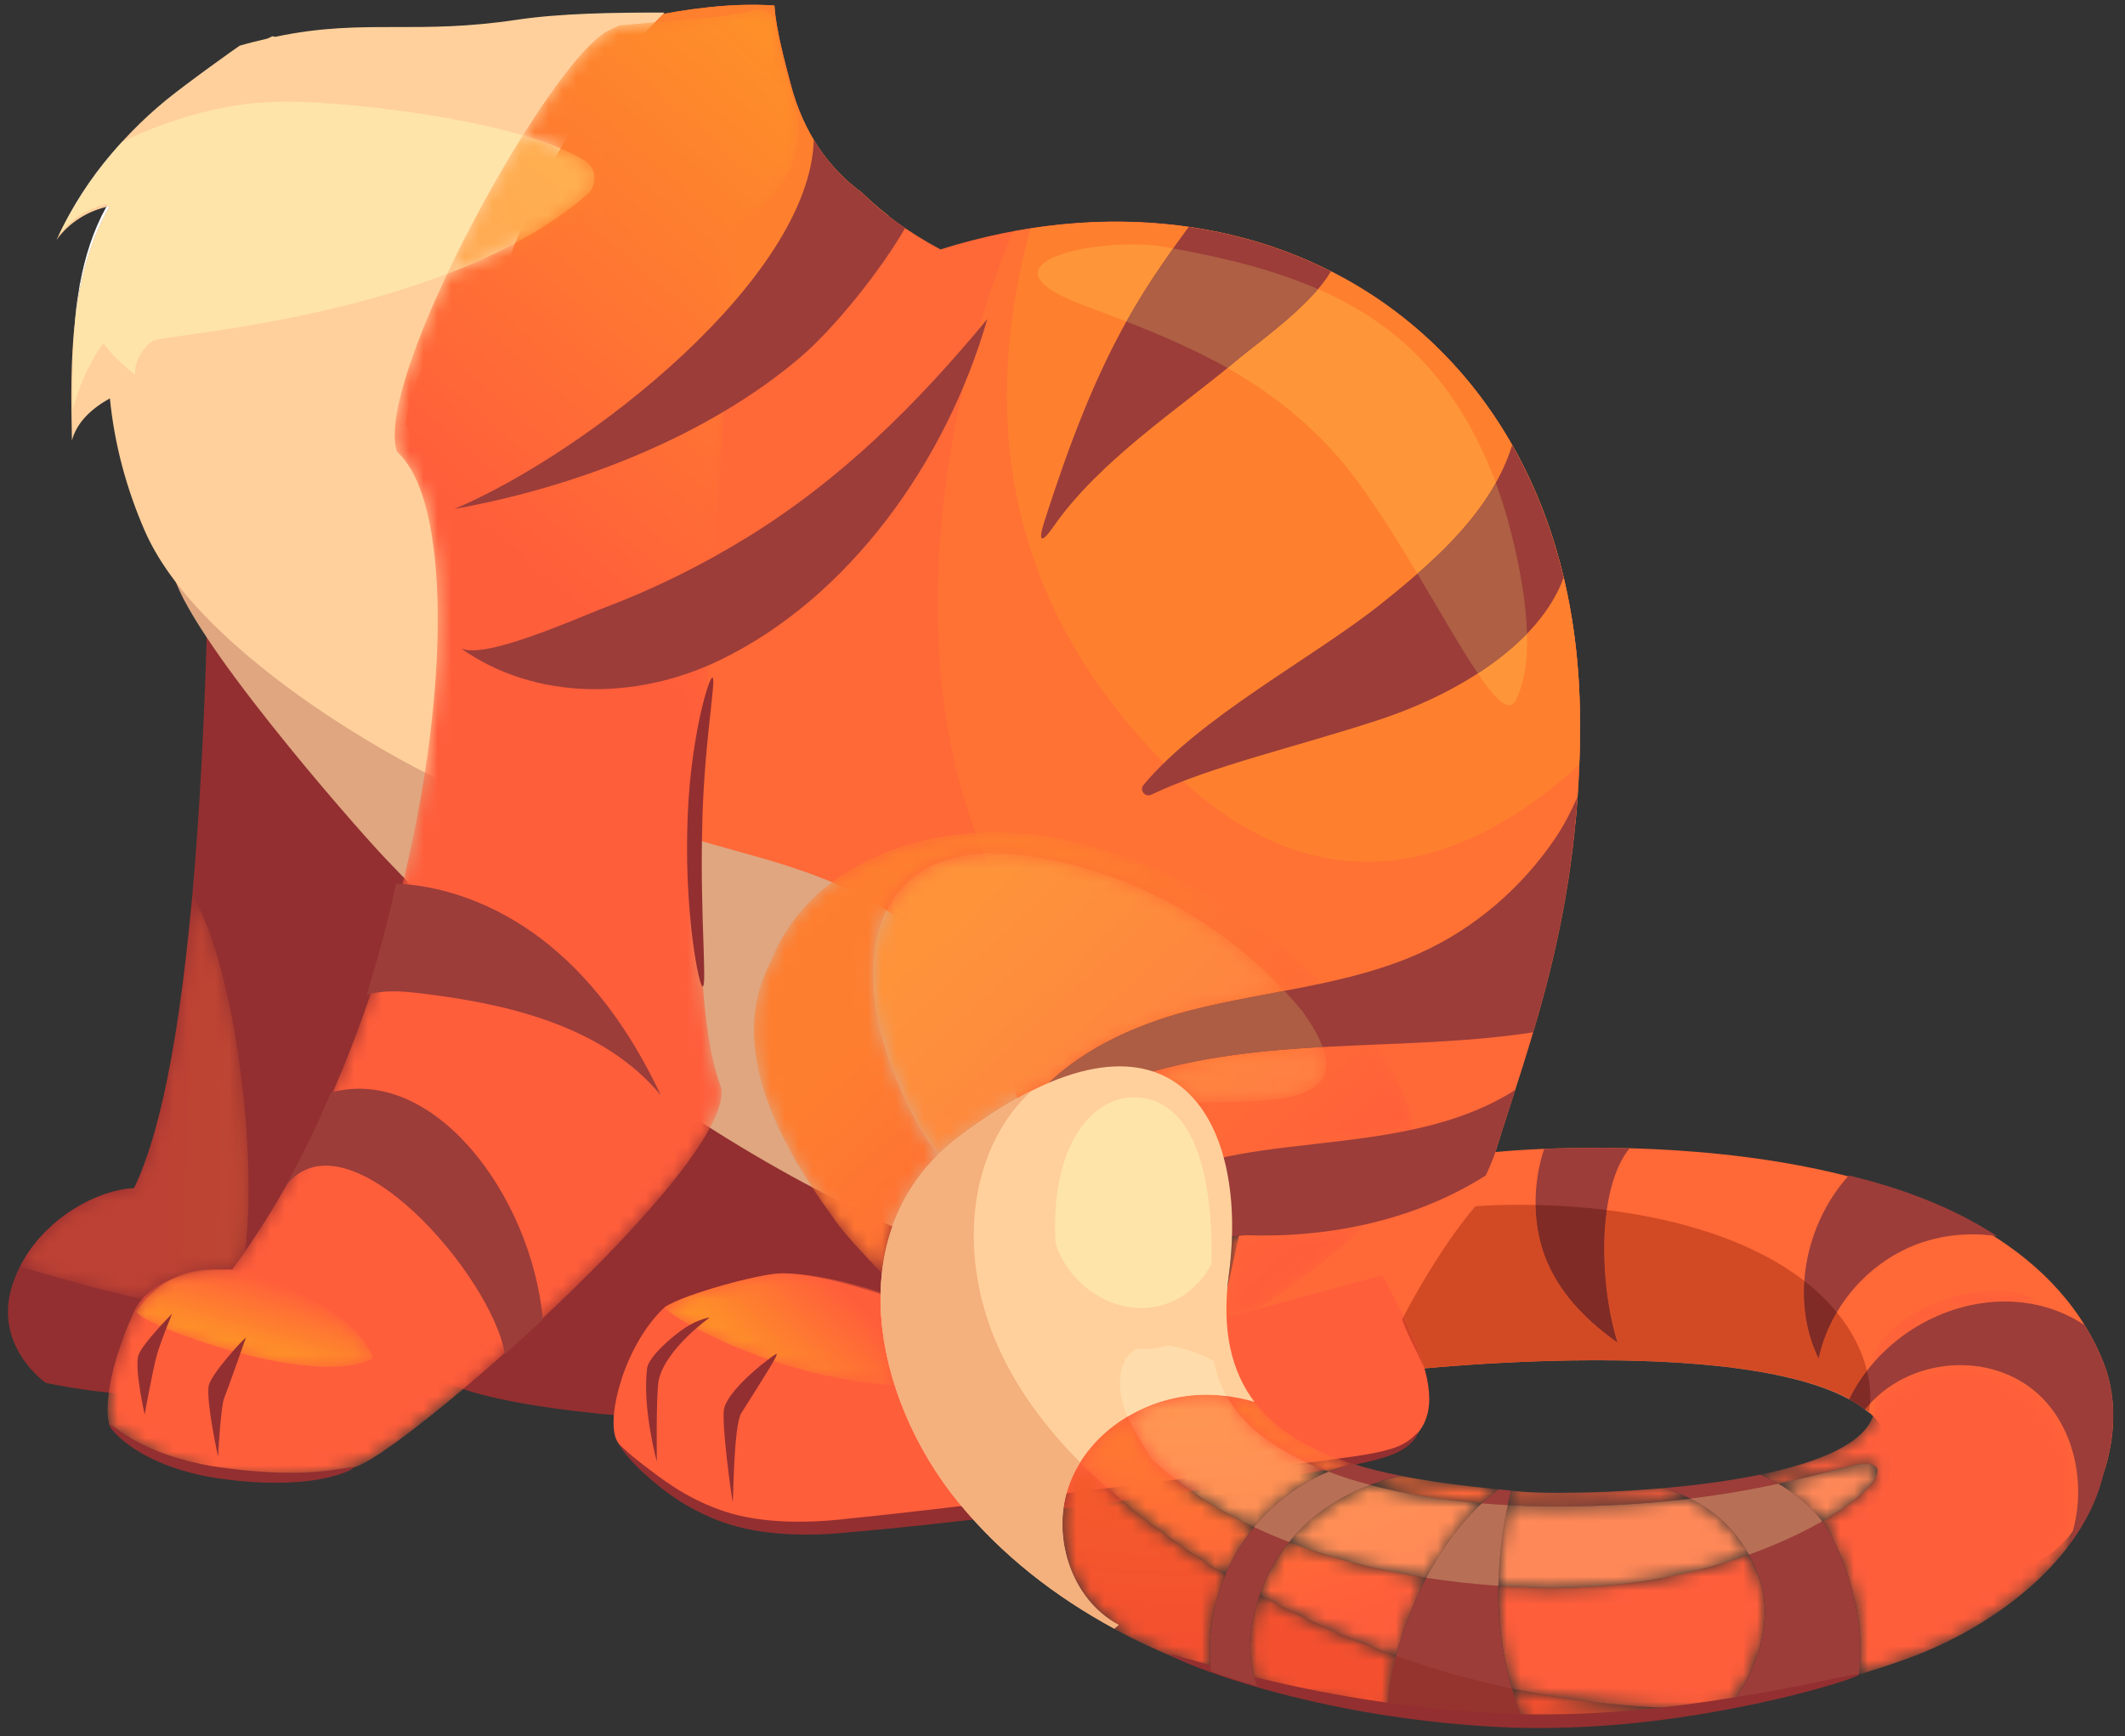 <svg width="153" height="125" viewBox="0 0 153 125" fill="none" xmlns="http://www.w3.org/2000/svg">
<rect x="0" y="0" width="153" height="125" fill="#333333" stroke="none"/>
<path d="M41.3 65.517C40.116 70.896 40.372 76.557 42.036 81.819C37.857 87.18 34.367 93.031 31.667 99.197C34.295 101.172 47.051 102.577 55.927 102.232C57.153 102.186 58.436 102.219 59.727 102.252C64.045 102.365 68.455 102.477 71.193 99.545C74.504 96.002 73.815 90.527 72.401 85.972C70.936 81.244 68.868 76.614 65.639 72.765C62.409 68.917 57.924 65.891 52.849 64.983C47.776 64.075 42.137 65.514 38.717 69.208L41.3 65.517Z" fill="#932F30"/>
<path d="M15.243 33.5C14.855 35.498 15.42 73.603 9.656 85.532C6.543 85.671 2.045 88.414 0.812 92.764C-0.387 96.989 3.285 99.543 3.285 99.543C3.285 99.543 12.359 101.616 18.172 99.547L42.391 37.529L15.243 33.5Z" fill="#932F30"/>
<mask id="mask0_33_971" style="mask-type:luminance" maskUnits="userSpaceOnUse" x="8" y="64" width="6" height="22">
<path d="M8.951 85.604C8.952 85.604 8.952 85.604 8.952 85.604H8.951ZM9.116 85.58C9.121 85.58 9.128 85.579 9.133 85.579C9.127 85.579 9.121 85.58 9.116 85.58ZM9.656 85.532C11.812 81.071 13.081 72.945 13.848 64.419C13.848 64.42 13.848 64.42 13.848 64.42C13.083 72.947 11.812 81.071 9.656 85.532Z" fill="white"/>
</mask>
<g mask="url(#mask0_33_971)">
<path d="M8.951 85.604C8.952 85.604 8.952 85.604 8.952 85.604H8.951ZM9.116 85.58C9.121 85.58 9.128 85.579 9.133 85.579C9.127 85.579 9.121 85.58 9.116 85.58ZM9.656 85.532C11.812 81.071 13.081 72.945 13.848 64.419C13.848 64.42 13.848 64.42 13.848 64.42C13.083 72.947 11.812 81.071 9.656 85.532Z" fill="url(#paint0_linear_33_971)"/>
</g>
<mask id="mask1_33_971" style="mask-type:luminance" maskUnits="userSpaceOnUse" x="1" y="64" width="17" height="30">
<path d="M10.223 93.524C6.811 92.767 2.98 91.635 1.437 91.175C3.029 88.043 6.323 86.016 8.951 85.604H8.952C8.957 85.604 8.963 85.603 8.967 85.601C8.968 85.601 8.969 85.601 8.971 85.601C8.975 85.6 8.98 85.6 8.984 85.599C8.985 85.599 8.987 85.599 8.988 85.599C9.001 85.596 9.015 85.595 9.027 85.593C9.031 85.592 9.033 85.592 9.036 85.592C9.039 85.591 9.041 85.591 9.044 85.591C9.048 85.589 9.052 85.589 9.056 85.589C9.057 85.588 9.059 85.588 9.061 85.588C9.065 85.588 9.069 85.587 9.073 85.587C9.076 85.587 9.077 85.585 9.08 85.585C9.084 85.585 9.088 85.584 9.092 85.584C9.093 85.584 9.096 85.583 9.097 85.583C9.103 85.583 9.107 85.581 9.111 85.581C9.112 85.581 9.115 85.581 9.116 85.58C9.121 85.58 9.127 85.579 9.133 85.579C9.152 85.576 9.172 85.573 9.191 85.571C9.349 85.552 9.504 85.539 9.656 85.532C11.812 81.071 13.083 72.947 13.848 64.42C16.964 69.715 18.549 83.21 17.648 90.081C17.34 90.524 17.025 90.963 16.705 91.393C15.163 91.414 11.905 91.547 10.223 93.524Z" fill="white"/>
</mask>
<g mask="url(#mask1_33_971)">
<path d="M10.223 93.524C6.811 92.767 2.98 91.635 1.437 91.175C3.029 88.043 6.323 86.016 8.951 85.604H8.952C8.957 85.604 8.963 85.603 8.967 85.601C8.968 85.601 8.969 85.601 8.971 85.601C8.975 85.6 8.98 85.6 8.984 85.599C8.985 85.599 8.987 85.599 8.988 85.599C9.001 85.596 9.015 85.595 9.027 85.593C9.031 85.592 9.033 85.592 9.036 85.592C9.039 85.591 9.041 85.591 9.044 85.591C9.048 85.589 9.052 85.589 9.056 85.589C9.057 85.588 9.059 85.588 9.061 85.588C9.065 85.588 9.069 85.587 9.073 85.587C9.076 85.587 9.077 85.585 9.08 85.585C9.084 85.585 9.088 85.584 9.092 85.584C9.093 85.584 9.096 85.583 9.097 85.583C9.103 85.583 9.107 85.581 9.111 85.581C9.112 85.581 9.115 85.581 9.116 85.58C9.121 85.58 9.127 85.579 9.133 85.579C9.152 85.576 9.172 85.573 9.191 85.571C9.349 85.552 9.504 85.539 9.656 85.532C11.812 81.071 13.083 72.947 13.848 64.42C16.964 69.715 18.549 83.21 17.648 90.081C17.34 90.524 17.025 90.963 16.705 91.393C15.163 91.414 11.905 91.547 10.223 93.524Z" fill="url(#paint1_linear_33_971)"/>
</g>
<path d="M151.373 97.891C144.336 80.871 113.501 82.356 107.672 82.933C110.061 75.115 113.971 65.559 113.753 51.224C113.344 24.264 91.408 10.515 67.713 17.955C65.372 16.705 63.524 15.322 62.048 13.86C59.672 12.132 57.848 9.543 56.941 6.103C56.513 4.477 55.861 2.076 55.759 0.396C49.525 -0.011 43.524 2.14 37.237 3.079C33.415 3.649 29.608 4.36 25.824 5.172C24.773 10.991 21.012 18.38 13.336 26.159C11.249 45.692 25.853 60.84 47.969 75.192C70.084 89.544 89.859 86.01 89.859 86.01L87.444 96.943C87.924 97.896 91.952 100.005 94.581 99.528C102.728 97.939 142.535 94.455 135.348 107.959C135.387 107.883 136.06 109.103 137.515 110.321C139.272 111.796 142.169 113.269 146.463 112.457C149.432 111.609 153.987 104.211 151.373 97.891Z" fill="#FF6837"/>
<path d="M64.003 15.552C63.295 15.002 62.632 14.439 62.048 13.86C59.672 12.132 57.848 9.543 56.941 6.103C56.513 4.479 55.861 2.076 55.759 0.396C49.525 -0.011 43.524 2.14 37.237 3.079C33.415 3.649 29.608 4.36 25.824 5.172C24.773 10.991 21.012 18.38 13.336 26.159C12.997 29.321 13.104 32.368 13.603 35.317C16.847 36.295 20.275 36.653 24.189 36.752C35.503 37.035 53.728 32.31 64.003 15.552Z" fill="#FE802E"/>
<path d="M113.427 59.279C113.668 56.765 113.796 54.095 113.753 51.224C113.375 26.259 94.535 12.637 72.936 16.662C68.111 27.924 61.524 56.031 78.271 72.456C90.703 84.65 104.811 69.093 113.427 59.279Z" fill="#FF7234"/>
<path d="M74.199 16.457C71.147 27.608 70.977 42.337 84.292 55.396C95.02 65.917 105.497 62.498 113.707 55.059C113.753 53.817 113.773 52.544 113.753 51.224C113.381 26.748 95.263 13.187 74.199 16.457Z" fill="#FE802E"/>
<path d="M31.961 48.472C31.961 48.472 35.68 51.117 41.521 56.2C48.981 62.693 60.768 59.907 69.556 70.623C76.872 83.029 73.635 91.735 73.635 91.735C73.635 91.735 51.048 86.327 27.785 61.839C25.259 59.179 13.295 45.475 12.421 41.107C16.875 38.879 31.961 48.472 31.961 48.472Z" fill="#DFA680"/>
<path d="M37.2 1.425C33.68 1.951 31.02 1.949 28.513 1.948C25.747 1.947 23.165 1.944 19.819 2.651L19.619 2.609C19.497 2.66 19.383 2.724 19.263 2.776C18.62 2.923 17.96 3.085 17.255 3.289C17.217 3.3 13.395 6.02 11.9 7.251C8.569 9.995 5.855 13.428 4.064 17.276C4.953 16.031 6.363 15.139 7.905 14.841C5.008 19.884 5.056 25.945 5.179 31.703C5.548 30.358 6.629 29.392 7.912 28.674C8.243 32.023 9.112 35.193 10.416 38.197C14.805 48.309 33.503 57.374 33.459 56.81C32.956 50.298 32.607 43.824 32.961 37.331C31.715 35.203 30.459 32.946 29.192 30.544C29.631 26.497 32.587 22.498 36.664 18.622C39.129 11.986 42.84 5.815 47.833 0.919V0.905C44.076 0.899 40.327 0.959 37.2 1.425Z" fill="#FFD09C"/>
<mask id="mask2_33_971" style="mask-type:luminance" maskUnits="userSpaceOnUse" x="54" y="59" width="48" height="36">
<path d="M88.313 94.846C88.281 94.028 88.315 93.155 88.419 92.22C88.419 92.219 88.419 92.217 88.42 92.217C88.421 92.204 88.423 92.189 88.424 92.176C88.424 92.175 88.424 92.172 88.425 92.169C88.427 92.155 88.428 92.141 88.429 92.128C88.429 92.127 88.429 92.126 88.429 92.126C88.432 92.111 88.433 92.096 88.435 92.083C88.436 92.076 88.436 92.071 88.437 92.064C88.437 92.058 88.439 92.05 88.44 92.041C88.44 92.035 88.441 92.026 88.443 92.019C88.443 92.014 88.444 92.008 88.444 92.003C88.445 91.993 88.447 91.984 88.448 91.975C88.448 91.974 88.448 91.971 88.448 91.969C88.457 91.896 88.467 91.823 88.477 91.748C88.551 91.198 88.607 90.652 88.647 90.111C88.673 89.743 88.692 89.38 88.703 89.019C89.215 88.964 89.609 88.922 89.672 88.922C89.673 88.922 89.675 88.922 89.675 88.922C90.097 88.939 90.519 88.945 90.941 88.945C93.417 88.945 95.904 88.688 98.315 88.143C96.259 90.222 93.485 92.287 90.544 94.24L88.313 94.846ZM63.496 91.665C62.177 90.268 60.684 88.735 59.856 87.463C59.357 86.78 58.895 86.115 58.468 85.465C53.82 78.386 53.391 73.176 55.488 69.25C56.372 66.944 57.909 65.007 59.901 63.505C62.653 61.432 66.275 60.188 70.239 59.956C70.688 59.931 71.141 59.917 71.599 59.917C74.333 59.917 77.197 60.391 80.029 61.393C85.943 63.163 91.311 66.852 95.237 70.777C94.323 70.975 93.401 71.155 92.479 71.328C85.12 63.476 76.209 61.668 72.341 61.451C72.04 61.434 71.747 61.426 71.461 61.426C62.433 61.426 61.511 69.786 64.213 76.838C65.223 79.474 66.312 81.626 67.588 83.092C65.107 85.524 63.837 88.51 63.496 91.665ZM88.103 83.311C87.684 81.777 87.048 80.432 86.185 79.365C91.383 79.287 96.727 79.468 95.232 75.374C96.485 75.305 97.74 75.252 98.996 75.2C100.524 77.371 101.492 79.417 101.745 81.044C101.759 81.128 101.769 81.214 101.777 81.297C98.725 81.962 95.532 82.234 92.429 82.615C90.997 82.79 89.54 83.01 88.103 83.311Z" fill="white"/>
</mask>
<g mask="url(#mask2_33_971)">
<path d="M88.313 94.846C88.281 94.028 88.315 93.155 88.419 92.22C88.419 92.219 88.419 92.217 88.42 92.217C88.421 92.204 88.423 92.189 88.424 92.176C88.424 92.175 88.424 92.172 88.425 92.169C88.427 92.155 88.428 92.141 88.429 92.128C88.429 92.127 88.429 92.126 88.429 92.126C88.432 92.111 88.433 92.096 88.435 92.083C88.436 92.076 88.436 92.071 88.437 92.064C88.437 92.058 88.439 92.05 88.44 92.041C88.44 92.035 88.441 92.026 88.443 92.019C88.443 92.014 88.444 92.008 88.444 92.003C88.445 91.993 88.447 91.984 88.448 91.975C88.448 91.974 88.448 91.971 88.448 91.969C88.457 91.896 88.467 91.823 88.477 91.748C88.551 91.198 88.607 90.652 88.647 90.111C88.673 89.743 88.692 89.38 88.703 89.019C89.215 88.964 89.609 88.922 89.672 88.922C89.673 88.922 89.675 88.922 89.675 88.922C90.097 88.939 90.519 88.945 90.941 88.945C93.417 88.945 95.904 88.688 98.315 88.143C96.259 90.222 93.485 92.287 90.544 94.24L88.313 94.846ZM63.496 91.665C62.177 90.268 60.684 88.735 59.856 87.463C59.357 86.78 58.895 86.115 58.468 85.465C53.82 78.386 53.391 73.176 55.488 69.25C56.372 66.944 57.909 65.007 59.901 63.505C62.653 61.432 66.275 60.188 70.239 59.956C70.688 59.931 71.141 59.917 71.599 59.917C74.333 59.917 77.197 60.391 80.029 61.393C85.943 63.163 91.311 66.852 95.237 70.777C94.323 70.975 93.401 71.155 92.479 71.328C85.12 63.476 76.209 61.668 72.341 61.451C72.04 61.434 71.747 61.426 71.461 61.426C62.433 61.426 61.511 69.786 64.213 76.838C65.223 79.474 66.312 81.626 67.588 83.092C65.107 85.524 63.837 88.51 63.496 91.665ZM88.103 83.311C87.684 81.777 87.048 80.432 86.185 79.365C91.383 79.287 96.727 79.468 95.232 75.374C96.485 75.305 97.74 75.252 98.996 75.2C100.524 77.371 101.492 79.417 101.745 81.044C101.759 81.128 101.769 81.214 101.777 81.297C98.725 81.962 95.532 82.234 92.429 82.615C90.997 82.79 89.54 83.01 88.103 83.311Z" fill="url(#paint2_linear_33_971)"/>
</g>
<path d="M78.867 97.403C69.865 95.931 61.211 91.665 56.28 91.665C54.784 91.665 49.265 93.162 47.863 94.097C44.964 96.809 43.652 101.975 44.368 103.611C45.111 105.308 50.731 109.762 56.139 109.974C60.595 110.148 89.289 106.131 97.069 105.202C105.74 104.165 103.139 98.575 99.541 91.804L78.867 97.403Z" fill="#FF5E3B"/>
<path d="M72.816 109.064C68.688 109.56 64.753 109.999 61.155 110.307C57.543 110.677 54.152 110.452 51.533 109.387C48.924 108.344 47.192 106.848 46.087 105.797C44.979 104.731 44.564 104.008 44.564 103.936C44.58 103.936 44.965 104.417 46.363 105.486C47.555 106.395 49.292 107.779 51.799 108.676C54.28 109.593 57.541 109.739 61.067 109.324C64.636 108.964 68.567 108.496 72.688 108C80.932 107.002 88.389 106.048 93.785 105.34C96.48 104.977 98.68 104.751 100.099 104.316C101.545 103.911 101.989 103.1 102.069 103.176C102.089 103.189 102.021 103.403 101.748 103.719C101.483 104.038 100.972 104.428 100.239 104.709C98.775 105.292 96.579 105.629 93.897 106.089C88.521 106.989 81.071 108.064 72.816 109.064Z" fill="#932F30"/>
<mask id="mask3_33_971" style="mask-type:luminance" maskUnits="userSpaceOnUse" x="47" y="91" width="18" height="9">
<path d="M64.427 99.741C54.992 99.092 47.596 94.347 47.863 94.097C49.265 93.162 54.784 91.665 56.28 91.665C58.556 91.665 60.783 92.247 63.405 93.017C63.401 93.171 63.4 93.324 63.4 93.477C63.4 95.558 63.768 97.68 64.427 99.741Z" fill="white"/>
</mask>
<g mask="url(#mask3_33_971)">
<path d="M64.427 99.741C54.992 99.092 47.596 94.347 47.863 94.097C49.265 93.162 54.784 91.665 56.28 91.665C58.556 91.665 60.783 92.247 63.405 93.017C63.401 93.171 63.4 93.324 63.4 93.477C63.4 95.558 63.768 97.68 64.427 99.741Z" fill="url(#paint3_linear_33_971)"/>
</g>
<mask id="mask4_33_971" style="mask-type:luminance" maskUnits="userSpaceOnUse" x="7" y="0" width="51" height="107">
<path d="M19.497 106.508C12.255 106.508 7.868 102.526 7.868 102.526C7.868 102.526 7.621 101.835 7.828 100.252C8 98.932 8.485 96.993 9.692 94.316C9.843 94.024 10.021 93.761 10.223 93.524C11.905 91.547 15.163 91.414 16.705 91.393C17.025 90.963 17.34 90.524 17.648 90.081C23.059 82.303 26.855 72.516 29.092 63.195C29.711 60.615 30.211 58.069 30.592 55.612C32.319 44.486 31.615 35.169 28.583 32.528C27.857 30.386 29.604 25.202 32.201 19.707C35.883 18.295 39.428 16.453 42.253 14.035C43.033 13.368 42.991 12.111 42.117 11.571C40.991 10.876 39.432 10.268 37.647 9.747C40.061 5.899 42.377 2.929 43.773 2.22C44.047 2.081 44.325 1.949 44.609 1.823C46.911 1.636 49.227 1.428 51.537 1.205C52.781 1.085 54.067 0.804 54.872 0.637C55.215 0.791 55.513 0.98 55.759 1.208C55.895 1.751 56.099 3.919 57.08 6.922C59.157 13.269 52.916 16.11 52.916 16.11L52.205 28.159L50.696 53.739C50.696 53.739 50.497 56.64 50.413 60.521C50.288 66.316 50.417 74.295 51.844 78.056C52.12 78.783 51.828 79.865 51.119 81.186C48.459 86.143 39.915 94.459 33.347 99.996C29.716 103.056 26.689 105.267 25.592 105.593C23.391 106.248 21.351 106.508 19.497 106.508Z" fill="white"/>
</mask>
<g mask="url(#mask4_33_971)">
<path d="M19.497 106.508C12.255 106.508 7.868 102.526 7.868 102.526C7.868 102.526 7.621 101.835 7.828 100.252C8 98.932 8.485 96.993 9.692 94.316C9.843 94.024 10.021 93.761 10.223 93.524C11.905 91.547 15.163 91.414 16.705 91.393C17.025 90.963 17.34 90.524 17.648 90.081C23.059 82.303 26.855 72.516 29.092 63.195C29.711 60.615 30.211 58.069 30.592 55.612C32.319 44.486 31.615 35.169 28.583 32.528C27.857 30.386 29.604 25.202 32.201 19.707C35.883 18.295 39.428 16.453 42.253 14.035C43.033 13.368 42.991 12.111 42.117 11.571C40.991 10.876 39.432 10.268 37.647 9.747C40.061 5.899 42.377 2.929 43.773 2.22C44.047 2.081 44.325 1.949 44.609 1.823C46.911 1.636 49.227 1.428 51.537 1.205C52.781 1.085 54.067 0.804 54.872 0.637C55.215 0.791 55.513 0.98 55.759 1.208C55.895 1.751 56.099 3.919 57.08 6.922C59.157 13.269 52.916 16.11 52.916 16.11L52.205 28.159L50.696 53.739C50.696 53.739 50.497 56.64 50.413 60.521C50.288 66.316 50.417 74.295 51.844 78.056C52.12 78.783 51.828 79.865 51.119 81.186C48.459 86.143 39.915 94.459 33.347 99.996C29.716 103.056 26.689 105.267 25.592 105.593C23.391 106.248 21.351 106.508 19.497 106.508Z" fill="url(#paint4_linear_33_971)"/>
</g>
<path d="M62.041 13.856C60.689 12.871 59.519 11.603 58.595 10.056C58.303 20.035 42.324 32.567 32.717 36.639C42.012 34.968 51.252 31.171 57.676 25.674C60.068 23.627 63.403 19.486 65.168 16.417C63.968 15.601 62.937 14.743 62.041 13.856Z" fill="#9C3D39"/>
<path d="M85.532 72.78C91.111 71.316 97.028 70.969 102.281 68.589C106.228 66.802 109.629 63.852 112.036 60.256C112.665 59.314 113.144 58.345 113.581 57.36C113.121 64.01 111.808 69.529 110.387 74.317C103.981 75.288 97.443 75.048 90.991 75.691C84.237 76.364 77.272 78.189 72.312 82.821C74.2 77.372 79.955 74.243 85.532 72.78Z" fill="#9C3D39"/>
<mask id="mask5_33_971" style="mask-type:luminance" maskUnits="userSpaceOnUse" x="62" y="61" width="34" height="23">
<path d="M67.588 83.092C66.312 81.626 65.223 79.474 64.213 76.838C61.511 69.786 62.433 61.426 71.461 61.426C71.747 61.426 72.04 61.434 72.341 61.451C76.209 61.668 85.12 63.476 92.479 71.328C90.152 71.769 87.815 72.181 85.532 72.78C81.897 73.734 78.187 75.395 75.521 77.944C73.725 78.707 71.735 79.86 69.543 81.467C69.539 81.471 69.535 81.474 69.529 81.477C69.523 81.481 69.516 81.487 69.509 81.492C69.496 81.502 69.483 81.511 69.469 81.522C69.468 81.523 69.465 81.524 69.464 81.526C69.367 81.596 69.269 81.669 69.172 81.743C69.167 81.746 69.163 81.748 69.159 81.752C69.153 81.756 69.147 81.762 69.14 81.765C69.129 81.774 69.117 81.783 69.105 81.792C69.063 81.824 69.02 81.856 68.977 81.889C68.477 82.272 68.016 82.674 67.588 83.092ZM86.185 79.365C85.347 78.329 84.295 77.556 83.017 77.132C85.617 76.403 88.32 75.957 90.991 75.691C92.401 75.551 93.816 75.452 95.232 75.374C96.727 79.468 91.383 79.287 86.185 79.365Z" fill="white"/>
</mask>
<g mask="url(#mask5_33_971)">
<path d="M67.588 83.092C66.312 81.626 65.223 79.474 64.213 76.838C61.511 69.786 62.433 61.426 71.461 61.426C71.747 61.426 72.04 61.434 72.341 61.451C76.209 61.668 85.12 63.476 92.479 71.328C90.152 71.769 87.815 72.181 85.532 72.78C81.897 73.734 78.187 75.395 75.521 77.944C73.725 78.707 71.735 79.86 69.543 81.467C69.539 81.471 69.535 81.474 69.529 81.477C69.523 81.481 69.516 81.487 69.509 81.492C69.496 81.502 69.483 81.511 69.469 81.522C69.468 81.523 69.465 81.524 69.464 81.526C69.367 81.596 69.269 81.669 69.172 81.743C69.167 81.746 69.163 81.748 69.159 81.752C69.153 81.756 69.147 81.762 69.14 81.765C69.129 81.774 69.117 81.783 69.105 81.792C69.063 81.824 69.02 81.856 68.977 81.889C68.477 82.272 68.016 82.674 67.588 83.092ZM86.185 79.365C85.347 78.329 84.295 77.556 83.017 77.132C85.617 76.403 88.32 75.957 90.991 75.691C92.401 75.551 93.816 75.452 95.232 75.374C96.727 79.468 91.383 79.287 86.185 79.365Z" fill="url(#paint5_linear_33_971)"/>
</g>
<path d="M75.521 77.944C78.187 75.395 81.897 73.733 85.532 72.78C87.815 72.181 90.152 71.769 92.479 71.328C92.909 71.788 93.335 72.268 93.753 72.769C94.487 73.79 94.967 74.648 95.232 75.374C93.816 75.452 92.401 75.551 90.991 75.691C88.32 75.957 85.617 76.403 83.017 77.132C82.289 76.891 81.488 76.762 80.612 76.762C80.481 76.762 80.351 76.764 80.216 76.769C78.831 76.829 77.269 77.202 75.521 77.944Z" fill="#AD5D43"/>
<mask id="mask6_33_971" style="mask-type:luminance" maskUnits="userSpaceOnUse" x="68" y="76" width="84" height="48">
<path d="M110.061 123.941C94.908 123.941 79.487 119.82 70.072 109.388C69.784 109.069 69.503 108.744 69.227 108.415C69.192 108.374 69.157 108.332 69.124 108.291C69.124 108.291 69.124 108.291 69.124 108.292C78.427 119.532 94.381 123.936 110.053 123.936C114.361 123.936 118.651 123.604 122.772 122.988C122.649 122.988 122.529 122.989 122.408 122.989C117.861 122.989 113.316 122.503 108.867 121.559C108.143 119.115 107.841 116.647 107.881 114.159C108.957 114.232 110.043 114.28 111.132 114.302C111.407 114.307 111.679 114.309 111.951 114.309C117.32 114.309 122.108 113.275 125.923 111.909C126.26 112.529 126.54 113.204 126.764 113.932C127.643 116.798 126.523 120.1 124.66 122.688C127.868 122.136 130.952 121.407 133.855 120.538C134.252 117.171 133.421 113.631 131.843 110.538C131.663 110.186 131.445 109.844 131.197 109.514C134.895 107.392 136.271 105.368 134.248 105.368C133.484 105.368 131.436 106.077 128.035 106.815C127.62 106.575 127.185 106.353 126.737 106.156C130.803 105.319 134.153 103.992 134.861 101.938C134.993 101.555 135.033 101.145 134.968 100.709C136.619 99.109 138.889 98.274 141.147 98.274C143.192 98.274 145.225 98.96 146.776 100.384C149.669 103.041 150.381 107.809 148.812 111.441C150.112 109.759 151.068 107.897 151.501 105.892C151.508 105.871 151.515 105.851 151.521 105.829C151.515 105.859 151.509 105.889 151.503 105.917C150.115 112.271 143.5 117.191 137.22 119.44C129.379 122.248 119.776 123.941 110.061 123.941ZM100.512 119.205C97.131 118.008 93.847 116.538 90.707 114.805C91.056 113.81 91.52 112.868 92.055 112.047C92.292 111.681 92.544 111.335 92.811 111.004C95.86 112.177 99.197 113.033 102.699 113.58C101.692 115.488 100.973 117.455 100.512 119.205ZM88.227 113.365C86.224 112.141 84.289 110.807 82.435 109.367C80.805 108.101 79.225 106.743 77.768 105.272C78.609 103.921 79.801 102.802 81.183 101.976C81.616 102.986 82.24 103.936 82.8 104.864L82.888 105.009C84.969 106.967 87.477 108.604 90.299 109.932C89.724 110.635 89.211 111.403 88.768 112.231C88.572 112.597 88.391 112.977 88.227 113.365ZM112.125 108.445C110.921 108.445 109.728 108.415 108.553 108.352C108.625 108.003 108.703 107.655 108.785 107.304C109.048 107.329 109.312 107.355 109.576 107.379C110.124 107.429 111.064 107.463 112.268 107.463C114.259 107.463 116.972 107.372 119.831 107.12C120.499 107.335 121.124 107.588 121.707 107.881C118.967 108.216 115.776 108.445 112.125 108.445ZM69.121 108.286C69.112 108.276 69.1 108.262 69.091 108.251C69.1 108.263 69.111 108.275 69.12 108.286C69.12 108.286 69.12 108.286 69.121 108.286ZM106.691 108.224C103.825 107.984 101.1 107.545 98.647 106.896C99.359 106.628 100.093 106.409 100.841 106.238C103.069 106.681 105.46 106.975 107.889 107.217C107.472 107.532 107.073 107.869 106.691 108.224ZM95.659 105.947C92.26 104.66 89.647 102.859 88.308 100.497C88.985 100.584 89.656 100.727 90.313 100.916C91.732 102.795 93.821 104.086 96.323 105.008C96.672 105.136 97.029 105.257 97.393 105.372C96.803 105.522 96.223 105.716 95.659 105.947ZM134.668 98.362C135.067 95.664 138.425 93.951 140.867 93.293C141.832 93.033 142.733 92.902 143.576 92.902C145.081 92.902 146.397 93.321 147.541 94.175C146.5 93.847 145.423 93.691 144.345 93.691C140.708 93.691 137.053 95.463 134.668 98.362ZM88.424 92.176C88.424 92.174 88.424 92.172 88.425 92.169C88.424 92.172 88.424 92.175 88.424 92.176ZM88.477 91.748C88.551 91.198 88.607 90.651 88.647 90.111C88.607 90.652 88.551 91.197 88.477 91.748ZM69.159 81.752C69.163 81.748 69.167 81.745 69.172 81.743C69.171 81.743 69.171 81.743 69.171 81.743C69.167 81.745 69.163 81.75 69.159 81.752ZM69.509 81.492C69.516 81.487 69.523 81.481 69.529 81.477C69.529 81.477 69.528 81.477 69.528 81.479C69.523 81.483 69.516 81.487 69.511 81.491C69.511 81.491 69.511 81.491 69.509 81.492ZM69.543 81.467C71.735 79.86 73.725 78.707 75.521 77.944C77.269 77.202 78.831 76.829 80.216 76.769C77.417 76.891 73.888 78.29 69.583 81.439C69.581 81.439 69.581 81.439 69.581 81.439C69.569 81.448 69.556 81.457 69.544 81.467H69.543Z" fill="white"/>
</mask>
<g mask="url(#mask6_33_971)">
<path d="M110.061 123.941C94.908 123.941 79.487 119.82 70.072 109.388C69.784 109.069 69.503 108.744 69.227 108.415C69.192 108.374 69.157 108.332 69.124 108.291C69.124 108.291 69.124 108.291 69.124 108.292C78.427 119.532 94.381 123.936 110.053 123.936C114.361 123.936 118.651 123.604 122.772 122.988C122.649 122.988 122.529 122.989 122.408 122.989C117.861 122.989 113.316 122.503 108.867 121.559C108.143 119.115 107.841 116.647 107.881 114.159C108.957 114.232 110.043 114.28 111.132 114.302C111.407 114.307 111.679 114.309 111.951 114.309C117.32 114.309 122.108 113.275 125.923 111.909C126.26 112.529 126.54 113.204 126.764 113.932C127.643 116.798 126.523 120.1 124.66 122.688C127.868 122.136 130.952 121.407 133.855 120.538C134.252 117.171 133.421 113.631 131.843 110.538C131.663 110.186 131.445 109.844 131.197 109.514C134.895 107.392 136.271 105.368 134.248 105.368C133.484 105.368 131.436 106.077 128.035 106.815C127.62 106.575 127.185 106.353 126.737 106.156C130.803 105.319 134.153 103.992 134.861 101.938C134.993 101.555 135.033 101.145 134.968 100.709C136.619 99.109 138.889 98.274 141.147 98.274C143.192 98.274 145.225 98.96 146.776 100.384C149.669 103.041 150.381 107.809 148.812 111.441C150.112 109.759 151.068 107.897 151.501 105.892C151.508 105.871 151.515 105.851 151.521 105.829C151.515 105.859 151.509 105.889 151.503 105.917C150.115 112.271 143.5 117.191 137.22 119.44C129.379 122.248 119.776 123.941 110.061 123.941ZM100.512 119.205C97.131 118.008 93.847 116.538 90.707 114.805C91.056 113.81 91.52 112.868 92.055 112.047C92.292 111.681 92.544 111.335 92.811 111.004C95.86 112.177 99.197 113.033 102.699 113.58C101.692 115.488 100.973 117.455 100.512 119.205ZM88.227 113.365C86.224 112.141 84.289 110.807 82.435 109.367C80.805 108.101 79.225 106.743 77.768 105.272C78.609 103.921 79.801 102.802 81.183 101.976C81.616 102.986 82.24 103.936 82.8 104.864L82.888 105.009C84.969 106.967 87.477 108.604 90.299 109.932C89.724 110.635 89.211 111.403 88.768 112.231C88.572 112.597 88.391 112.977 88.227 113.365ZM112.125 108.445C110.921 108.445 109.728 108.415 108.553 108.352C108.625 108.003 108.703 107.655 108.785 107.304C109.048 107.329 109.312 107.355 109.576 107.379C110.124 107.429 111.064 107.463 112.268 107.463C114.259 107.463 116.972 107.372 119.831 107.12C120.499 107.335 121.124 107.588 121.707 107.881C118.967 108.216 115.776 108.445 112.125 108.445ZM69.121 108.286C69.112 108.276 69.1 108.262 69.091 108.251C69.1 108.263 69.111 108.275 69.12 108.286C69.12 108.286 69.12 108.286 69.121 108.286ZM106.691 108.224C103.825 107.984 101.1 107.545 98.647 106.896C99.359 106.628 100.093 106.409 100.841 106.238C103.069 106.681 105.46 106.975 107.889 107.217C107.472 107.532 107.073 107.869 106.691 108.224ZM95.659 105.947C92.26 104.66 89.647 102.859 88.308 100.497C88.985 100.584 89.656 100.727 90.313 100.916C91.732 102.795 93.821 104.086 96.323 105.008C96.672 105.136 97.029 105.257 97.393 105.372C96.803 105.522 96.223 105.716 95.659 105.947ZM134.668 98.362C135.067 95.664 138.425 93.951 140.867 93.293C141.832 93.033 142.733 92.902 143.576 92.902C145.081 92.902 146.397 93.321 147.541 94.175C146.5 93.847 145.423 93.691 144.345 93.691C140.708 93.691 137.053 95.463 134.668 98.362ZM88.424 92.176C88.424 92.174 88.424 92.172 88.425 92.169C88.424 92.172 88.424 92.175 88.424 92.176ZM88.477 91.748C88.551 91.198 88.607 90.651 88.647 90.111C88.607 90.652 88.551 91.197 88.477 91.748ZM69.159 81.752C69.163 81.748 69.167 81.745 69.172 81.743C69.171 81.743 69.171 81.743 69.171 81.743C69.167 81.745 69.163 81.75 69.159 81.752ZM69.509 81.492C69.516 81.487 69.523 81.481 69.529 81.477C69.529 81.477 69.528 81.477 69.528 81.479C69.523 81.483 69.516 81.487 69.511 81.491C69.511 81.491 69.511 81.491 69.509 81.492ZM69.543 81.467C71.735 79.86 73.725 78.707 75.521 77.944C77.269 77.202 78.831 76.829 80.216 76.769C77.417 76.891 73.888 78.29 69.583 81.439C69.581 81.439 69.581 81.439 69.581 81.439C69.569 81.448 69.556 81.457 69.544 81.467H69.543Z" fill="url(#paint6_radial_33_971)"/>
</g>
<path d="M80.239 86.262C83.763 84.036 88.205 83.132 92.429 82.615C98.08 81.921 104.029 81.586 108.877 78.601L109.105 78.438C108.6 80.007 108.109 81.5 107.671 82.933C107.547 83.317 107.125 84.332 106.973 84.62C101.884 87.841 95.703 89.136 89.675 88.922C89.6 88.92 88.693 89.019 87.785 89.117C86.875 89.216 85.961 89.315 85.885 89.312L86.289 86.681C86.289 86.681 86.183 86.662 80.239 86.262Z" fill="#9C3D39"/>
<path d="M69.105 81.792C84.271 70.396 89.999 80.379 88.477 91.748C87.933 95.805 88.68 98.751 90.319 100.917C89.039 100.55 87.715 100.356 86.379 100.412C82.42 100.579 78.509 103.002 77.055 106.688C75.6 110.374 77.044 115.115 80.544 116.972L80.228 117.241C75.94 114.919 72.124 111.941 69.051 108.202C62.816 100.615 60.297 88.41 69.105 81.792Z" fill="#FFD09C"/>
<path d="M130.939 97.802C128.871 93.526 129.964 88.104 133.113 84.619C136.916 85.527 140.632 86.916 143.805 88.999C141.859 88.681 139.768 88.904 137.973 89.588C134.46 90.927 131.721 94.126 130.939 97.802Z" fill="#9C3D39"/>
<path d="M111.423 90.895C110.328 88.386 110.309 85.323 111.18 82.703C112.883 82.632 114.979 82.597 117.329 82.66C115.005 85.519 115.107 92.276 116.456 96.644C114.437 95.203 112.509 93.387 111.423 90.895Z" fill="#9C3D39"/>
<path d="M134.284 101.464C133.944 101.203 133.557 100.96 133.139 100.732C135.763 95.365 142.297 92.376 147.783 94.253C148.597 94.532 149.365 94.921 150.089 95.386C150.567 96.175 151.005 97.002 151.373 97.891C152.476 100.559 152.295 103.414 151.501 105.892C151.068 107.897 150.112 109.759 148.812 111.441C150.381 107.809 149.669 103.041 146.776 100.384C143.263 97.157 137.269 97.721 134.284 101.464Z" fill="#9C3D39"/>
<path d="M126.764 113.932C125.705 110.484 123.371 108.259 119.831 107.12C122.139 106.916 124.543 106.607 126.737 106.155C128.993 107.155 130.912 108.717 131.843 110.538C133.421 113.631 134.252 117.171 133.855 120.538C130.952 121.407 127.868 122.136 124.66 122.688C126.523 120.1 127.643 116.799 126.764 113.932Z" fill="#9C3D39"/>
<path d="M109.708 123.932C106.419 123.917 103.121 123.708 99.875 123.281C99.904 119.717 102.264 111.457 107.891 107.217C108.189 107.247 108.487 107.276 108.785 107.304C107.448 112.945 107.457 118.503 109.708 123.932Z" fill="#9C3D39"/>
<mask id="mask7_33_971" style="mask-type:luminance" maskUnits="userSpaceOnUse" x="9" y="91" width="18" height="8">
<path d="M9.828 94.384C12.228 90.991 15.156 91.398 16.637 91.392C20.859 92.395 25.733 94.741 26.872 97.779C22.405 100.129 9.38 95.017 9.828 94.384Z" fill="white"/>
</mask>
<g mask="url(#mask7_33_971)">
<path d="M9.828 94.384C12.228 90.991 15.156 91.398 16.637 91.392C20.859 92.395 25.733 94.741 26.872 97.779C22.405 100.129 9.38 95.017 9.828 94.384Z" fill="url(#paint7_linear_33_971)"/>
</g>
<mask id="mask8_33_971" style="mask-type:luminance" maskUnits="userSpaceOnUse" x="69" y="81" width="1" height="1">
<path d="M69.14 81.765C69.147 81.762 69.153 81.756 69.159 81.752C69.152 81.756 69.147 81.76 69.14 81.765ZM69.172 81.743C69.269 81.669 69.367 81.596 69.464 81.526C69.429 81.551 69.396 81.575 69.363 81.6C69.356 81.604 69.349 81.609 69.343 81.615C69.309 81.639 69.277 81.663 69.244 81.688C69.232 81.698 69.22 81.707 69.208 81.715C69.196 81.724 69.184 81.734 69.172 81.743Z" fill="white"/>
</mask>
<g mask="url(#mask8_33_971)">
<path d="M69.14 81.765C69.147 81.762 69.153 81.756 69.159 81.752C69.152 81.756 69.147 81.76 69.14 81.765ZM69.172 81.743C69.269 81.669 69.367 81.596 69.464 81.526C69.429 81.551 69.396 81.575 69.363 81.6C69.356 81.604 69.349 81.609 69.343 81.615C69.309 81.639 69.277 81.663 69.244 81.688C69.232 81.698 69.22 81.707 69.208 81.715C69.196 81.724 69.184 81.734 69.172 81.743Z" fill="url(#paint8_linear_33_971)"/>
</g>
<mask id="mask9_33_971" style="mask-type:luminance" maskUnits="userSpaceOnUse" x="69" y="81" width="54" height="43">
<path d="M110.053 123.936C94.381 123.936 78.427 119.532 69.124 108.292C72.185 111.989 75.975 114.938 80.228 117.241L80.544 116.972C77.044 115.115 75.6 110.374 77.055 106.688C77.251 106.192 77.491 105.72 77.768 105.272C79.225 106.743 80.805 108.101 82.435 109.367C84.289 110.807 86.224 112.141 88.227 113.365C87.303 115.551 86.903 118.024 87.209 120.329C88.291 120.711 89.392 121.052 90.508 121.369C89.731 119.379 89.949 116.965 90.707 114.805C93.847 116.538 97.131 118.008 100.512 119.205C100.088 120.817 99.884 122.247 99.875 123.281C103.121 123.708 106.419 123.917 109.708 123.932C109.381 123.144 109.101 122.352 108.867 121.559C113.316 122.503 117.861 122.989 122.408 122.989C122.529 122.989 122.649 122.988 122.772 122.988C118.651 123.604 114.361 123.936 110.053 123.936ZM69.12 108.286C69.111 108.275 69.1 108.263 69.091 108.251C69.1 108.263 69.109 108.275 69.12 108.286ZM69.084 108.243C69.073 108.229 69.061 108.215 69.051 108.202C69.061 108.215 69.072 108.229 69.084 108.243ZM69.14 81.765C69.147 81.76 69.152 81.756 69.159 81.752C69.152 81.756 69.147 81.762 69.14 81.765ZM69.171 81.743C69.171 81.743 69.171 81.743 69.172 81.743C69.184 81.734 69.196 81.724 69.208 81.715C69.195 81.726 69.183 81.734 69.171 81.743ZM69.363 81.6C69.396 81.575 69.429 81.551 69.464 81.526C69.465 81.524 69.468 81.523 69.469 81.522C69.483 81.511 69.496 81.502 69.509 81.492C69.511 81.491 69.511 81.491 69.511 81.491C69.461 81.527 69.412 81.563 69.363 81.6ZM69.528 81.479C69.528 81.477 69.529 81.477 69.529 81.477C69.535 81.474 69.539 81.471 69.543 81.467H69.544C69.539 81.471 69.533 81.475 69.528 81.479Z" fill="white"/>
</mask>
<g mask="url(#mask9_33_971)">
<path d="M110.053 123.936C94.381 123.936 78.427 119.532 69.124 108.292C72.185 111.989 75.975 114.938 80.228 117.241L80.544 116.972C77.044 115.115 75.6 110.374 77.055 106.688C77.251 106.192 77.491 105.72 77.768 105.272C79.225 106.743 80.805 108.101 82.435 109.367C84.289 110.807 86.224 112.141 88.227 113.365C87.303 115.551 86.903 118.024 87.209 120.329C88.291 120.711 89.392 121.052 90.508 121.369C89.731 119.379 89.949 116.965 90.707 114.805C93.847 116.538 97.131 118.008 100.512 119.205C100.088 120.817 99.884 122.247 99.875 123.281C103.121 123.708 106.419 123.917 109.708 123.932C109.381 123.144 109.101 122.352 108.867 121.559C113.316 122.503 117.861 122.989 122.408 122.989C122.529 122.989 122.649 122.988 122.772 122.988C118.651 123.604 114.361 123.936 110.053 123.936ZM69.12 108.286C69.111 108.275 69.1 108.263 69.091 108.251C69.1 108.263 69.109 108.275 69.12 108.286ZM69.084 108.243C69.073 108.229 69.061 108.215 69.051 108.202C69.061 108.215 69.072 108.229 69.084 108.243ZM69.14 81.765C69.147 81.76 69.152 81.756 69.159 81.752C69.152 81.756 69.147 81.762 69.14 81.765ZM69.171 81.743C69.171 81.743 69.171 81.743 69.172 81.743C69.184 81.734 69.196 81.724 69.208 81.715C69.195 81.726 69.183 81.734 69.171 81.743ZM69.363 81.6C69.396 81.575 69.429 81.551 69.464 81.526C69.465 81.524 69.468 81.523 69.469 81.522C69.483 81.511 69.496 81.502 69.509 81.492C69.511 81.491 69.511 81.491 69.511 81.491C69.461 81.527 69.412 81.563 69.363 81.6ZM69.528 81.479C69.528 81.477 69.529 81.477 69.529 81.477C69.535 81.474 69.539 81.471 69.543 81.467H69.544C69.539 81.471 69.533 81.475 69.528 81.479Z" fill="url(#paint9_radial_33_971)"/>
</g>
<path d="M80.228 117.241C75.975 114.938 72.185 111.989 69.124 108.292C69.123 108.29 69.121 108.288 69.12 108.286C69.109 108.275 69.1 108.263 69.091 108.251C69.088 108.248 69.087 108.245 69.084 108.243C69.072 108.229 69.061 108.215 69.051 108.202C65.683 104.104 63.4 98.66 63.4 93.477C63.399 89.062 65.055 84.836 69.105 81.792C69.117 81.783 69.129 81.775 69.14 81.765C69.147 81.762 69.152 81.756 69.159 81.752C69.163 81.75 69.167 81.746 69.171 81.743C69.183 81.734 69.195 81.726 69.208 81.715C69.22 81.707 69.232 81.698 69.244 81.688C69.277 81.663 69.309 81.639 69.343 81.615C69.349 81.609 69.356 81.604 69.363 81.6C69.412 81.563 69.461 81.527 69.511 81.491C69.516 81.487 69.523 81.483 69.528 81.479C69.533 81.475 69.539 81.471 69.544 81.467C69.556 81.457 69.568 81.448 69.581 81.439C69.581 81.439 69.581 81.439 69.583 81.439C71.257 80.214 72.812 79.257 74.255 78.535C73.392 79.35 72.636 80.276 72.047 81.299C69.325 86.026 69.653 92.086 71.908 97.051C73.311 100.14 75.373 102.856 77.768 105.272C77.491 105.72 77.251 106.192 77.055 106.688C75.6 110.374 77.044 115.115 80.544 116.972L80.228 117.241Z" fill="#F4B07D"/>
<path d="M109.708 123.932C106.419 123.917 103.121 123.708 99.875 123.281C99.884 122.247 100.088 120.817 100.512 119.205C103.241 120.171 106.035 120.957 108.867 121.559C109.101 122.352 109.381 123.144 109.708 123.932Z" fill="#95342E"/>
<path d="M23.824 78.647C31.213 76.638 38.255 86.039 39.087 94.984C38.171 95.844 37.255 96.683 36.349 97.491C35.484 91.951 25.031 79.765 20.585 85.34C21.784 83.186 22.859 80.941 23.824 78.647Z" fill="#9C3D39"/>
<path d="M16.195 106.488C13.609 106.175 11.324 105.351 9.873 104.423C8.401 103.511 7.772 102.591 7.868 102.526C7.948 102.456 8.681 103.186 10.153 103.928C11.609 104.689 13.792 105.386 16.3 105.692C18.813 106.029 21.109 106.091 22.757 105.955C24.408 105.832 25.397 105.534 25.439 105.643C25.483 105.739 24.521 106.244 22.827 106.519C21.139 106.807 18.761 106.834 16.195 106.488Z" fill="#932F30"/>
<path d="M108.904 124.368C101.885 124.109 95.617 122.879 91.201 121.65C88.989 121.036 87.232 120.428 86.039 119.957C84.844 119.487 84.212 119.155 84.239 119.092C84.264 119.029 84.939 119.239 86.163 119.595C87.387 119.951 89.16 120.453 91.375 120.975C95.797 122.023 102.011 123.129 108.94 123.384C115.857 123.6 122.119 122.679 126.596 121.905C128.837 121.509 130.644 121.132 131.893 120.872C133.143 120.614 133.836 120.472 133.855 120.538C133.875 120.601 133.215 120.868 131.988 121.243C130.763 121.617 128.971 122.101 126.729 122.588C122.256 123.541 115.948 124.587 108.904 124.368Z" fill="#932F30"/>
<path d="M87.209 120.329C86.848 117.615 87.467 114.665 88.768 112.231C90.644 108.719 93.803 106.291 97.395 105.372C98.485 105.715 99.644 105.996 100.848 106.236C97.327 107.046 94.115 108.877 92.055 112.047C90.363 114.65 89.372 118.462 90.508 121.37C89.392 121.052 88.291 120.711 87.209 120.329Z" fill="#9C3D39"/>
<mask id="mask10_33_971" style="mask-type:luminance" maskUnits="userSpaceOnUse" x="81" y="100" width="45" height="15">
<path d="M111.951 114.309C111.679 114.309 111.407 114.307 111.132 114.302C110.043 114.28 108.957 114.232 107.881 114.159C107.913 112.235 108.149 110.299 108.553 108.352C109.728 108.415 110.921 108.445 112.125 108.445C115.776 108.445 118.967 108.216 121.707 107.881C123.556 108.815 124.967 110.147 125.923 111.909C122.108 113.275 117.32 114.309 111.951 114.309ZM102.699 113.58C99.197 113.033 95.86 112.177 92.811 111.004C94.365 109.08 96.396 107.741 98.647 106.896C101.1 107.545 103.825 107.984 106.691 108.224C105.043 109.759 103.721 111.64 102.699 113.58ZM90.299 109.932C87.477 108.604 84.969 106.967 82.888 105.009L82.8 104.864C82.24 103.936 81.616 102.987 81.183 101.976C82.749 101.043 84.559 100.489 86.379 100.412C86.532 100.405 86.685 100.403 86.839 100.403C87.331 100.403 87.821 100.435 88.308 100.497C89.647 102.859 92.26 104.66 95.659 105.947C93.605 106.79 91.757 108.148 90.299 109.932Z" fill="white"/>
</mask>
<g mask="url(#mask10_33_971)">
<path d="M111.951 114.309C111.679 114.309 111.407 114.307 111.132 114.302C110.043 114.28 108.957 114.232 107.881 114.159C107.913 112.235 108.149 110.299 108.553 108.352C109.728 108.415 110.921 108.445 112.125 108.445C115.776 108.445 118.967 108.216 121.707 107.881C123.556 108.815 124.967 110.147 125.923 111.909C122.108 113.275 117.32 114.309 111.951 114.309ZM102.699 113.58C99.197 113.033 95.86 112.177 92.811 111.004C94.365 109.08 96.396 107.741 98.647 106.896C101.1 107.545 103.825 107.984 106.691 108.224C105.043 109.759 103.721 111.64 102.699 113.58ZM90.299 109.932C87.477 108.604 84.969 106.967 82.888 105.009L82.8 104.864C82.24 103.936 81.616 102.987 81.183 101.976C82.749 101.043 84.559 100.489 86.379 100.412C86.532 100.405 86.685 100.403 86.839 100.403C87.331 100.403 87.821 100.435 88.308 100.497C89.647 102.859 92.26 104.66 95.659 105.947C93.605 106.79 91.757 108.148 90.299 109.932Z" fill="url(#paint10_radial_33_971)"/>
</g>
<path d="M81.183 101.976C80.821 101.132 80.592 100.244 80.645 99.292C80.709 98.131 81.176 97.447 81.863 97.092C82.008 97.101 82.153 97.105 82.296 97.105C82.921 97.105 83.525 97.019 84.105 96.85C85.211 97.007 86.403 97.451 87.419 97.979C87.565 98.88 87.868 99.719 88.308 100.498C87.821 100.435 87.331 100.403 86.839 100.403C86.685 100.403 86.532 100.405 86.379 100.412C84.559 100.489 82.749 101.043 81.183 101.976Z" fill="#FFDCAB"/>
<mask id="mask11_33_971" style="mask-type:luminance" maskUnits="userSpaceOnUse" x="128" y="105" width="8" height="5">
<path d="M131.197 109.514C130.413 108.474 129.311 107.551 128.035 106.815C131.436 106.077 133.484 105.368 134.248 105.368C136.271 105.368 134.895 107.392 131.197 109.514Z" fill="white"/>
</mask>
<g mask="url(#mask11_33_971)">
<path d="M131.197 109.514C130.413 108.474 129.311 107.551 128.035 106.815C131.436 106.077 133.484 105.368 134.248 105.368C136.271 105.368 134.895 107.392 131.197 109.514Z" fill="url(#paint11_radial_33_971)"/>
</g>
<path d="M125.923 111.91C124.967 110.147 123.556 108.815 121.707 107.881C124.18 107.58 126.287 107.193 128.035 106.815C129.311 107.551 130.413 108.474 131.197 109.514C129.765 110.335 127.987 111.171 125.923 111.91Z" fill="#B77056"/>
<path d="M107.881 114.159C106.125 114.038 104.393 113.844 102.699 113.58C103.721 111.64 105.043 109.759 106.691 108.224C107.305 108.276 107.927 108.319 108.553 108.352C108.149 110.299 107.913 112.235 107.881 114.159Z" fill="#B77056"/>
<path d="M92.811 111.004C91.949 110.672 91.111 110.315 90.299 109.932C91.757 108.148 93.605 106.79 95.659 105.947C96.597 106.303 97.597 106.619 98.647 106.896C96.396 107.741 94.365 109.08 92.811 111.004Z" fill="#B77056"/>
<path d="M82.18 94.16C79.465 94.16 76.84 92.186 76 89.496C75.612 82.615 78.521 78.995 81.645 78.995C83.733 78.995 87.397 80.429 87.232 91.007C86.701 91.938 86.004 92.759 85.052 93.343C84.136 93.907 83.152 94.16 82.18 94.16Z" fill="#FFE4AA"/>
<path d="M49.481 59.852C49.343 66.088 50.331 71.064 50.596 71.019C50.916 70.98 50.415 66.003 50.552 59.876C50.641 53.743 51.596 48.848 51.301 48.777C51.024 48.691 49.573 53.604 49.481 59.852Z" fill="#932F30"/>
<path d="M99.424 43.48C103.451 40.267 107.409 36.733 108.876 32.043C110.492 34.886 111.751 38.071 112.584 41.576C110.852 46.372 104.9 49.975 99.301 51.815C93.235 53.808 87.287 55.114 82.892 57.209C82.449 57.419 82.017 56.889 82.329 56.514C86.38 51.627 94.625 47.311 99.424 43.48Z" fill="#9C3D39"/>
<path d="M75.196 37.533C76.92 32.176 78.86 26.884 81.723 22.056C82.897 20.076 84.22 18.189 85.585 16.336C89.233 16.863 92.68 17.939 95.829 19.535C94.359 22.038 90.641 24.6 88.932 26.035C84.919 29.404 79.163 33.156 75.863 37.892C74.964 39.18 74.719 39.016 75.196 37.533Z" fill="#9C3D39"/>
<path d="M28.521 63.604C32.543 63.791 36.448 65.5 39.577 68.06C43.071 70.917 45.66 74.757 47.579 78.844C43.428 73.85 36.519 72.229 30.068 71.484C28.809 71.339 27.564 71.268 26.389 71.627C27.232 68.953 27.943 66.262 28.521 63.604Z" fill="#9C3D39"/>
<path d="M51.759 47.556C45.827 50.4 38.499 50.488 33.101 46.611C34.567 47.664 41.749 44.412 43.376 43.8C47.029 42.428 50.56 40.684 53.911 38.611C60.58 34.486 66.019 29.095 71.088 22.964C68.127 33.252 61.105 43.077 51.759 47.556Z" fill="#9C3D39"/>
<path d="M134.553 101.688C131.179 98.805 123.089 97.922 114.947 97.922C110.599 97.922 106.235 98.174 102.564 98.507V98.505C106.241 98.171 110.619 97.919 114.98 97.919C122.132 97.919 129.24 98.599 133.147 100.715C133.144 100.721 133.141 100.727 133.139 100.732C133.557 100.96 133.944 101.203 134.284 101.464C134.288 101.46 134.291 101.455 134.295 101.451C134.385 101.52 134.473 101.591 134.557 101.663C134.556 101.672 134.555 101.68 134.553 101.688Z" fill="#D2B6A7"/>
<path d="M134.557 101.663C134.473 101.591 134.385 101.52 134.295 101.451C134.407 101.312 134.521 101.177 134.641 101.047C134.624 101.265 134.596 101.472 134.557 101.663ZM133.147 100.715C129.24 98.599 122.132 97.919 114.98 97.919C110.619 97.919 106.241 98.171 102.564 98.505C102.561 98.5 102.559 98.495 102.557 98.491C102.232 97.344 101.703 96.092 101.061 94.767C103.911 89.374 106.231 86.839 106.231 86.839C106.231 86.839 107.452 86.728 109.4 86.728C109.763 86.728 110.152 86.732 110.563 86.741C110.584 88.181 110.863 89.611 111.423 90.895C112.509 93.387 114.437 95.203 116.456 96.644C115.605 93.891 115.251 90.187 115.687 87.109C117.591 87.347 119.635 87.719 121.668 88.293C125.287 89.316 127.961 90.7 129.911 92.212C129.779 94.127 130.096 96.06 130.939 97.802C131.188 96.627 131.639 95.5 132.251 94.469C133.433 95.911 134.101 97.37 134.421 98.671C133.933 99.304 133.504 99.988 133.147 100.715Z" fill="#D24A24"/>
<path d="M102.557 98.491C101.955 97.184 101.131 95.667 100.956 94.967C100.992 94.9 101.027 94.834 101.061 94.767C101.703 96.092 102.232 97.344 102.557 98.491Z" fill="#D24327"/>
<path d="M130.939 97.802C130.096 96.06 129.779 94.127 129.911 92.212C130.851 92.943 131.623 93.703 132.251 94.468C131.639 95.5 131.188 96.627 130.939 97.802Z" fill="#802B25"/>
<path d="M116.456 96.644C114.437 95.203 112.509 93.387 111.423 90.895C110.863 89.611 110.584 88.181 110.563 86.741C112.035 86.775 113.792 86.875 115.687 87.109C115.251 90.187 115.605 93.891 116.456 96.644Z" fill="#802B25"/>
<path d="M134.284 101.464C133.944 101.203 133.557 100.96 133.139 100.732C133.141 100.727 133.144 100.721 133.147 100.715C133.504 99.988 133.933 99.304 134.421 98.671C134.637 99.553 134.695 100.363 134.641 101.047C134.521 101.177 134.407 101.312 134.295 101.451C134.291 101.455 134.288 101.46 134.284 101.464Z" fill="#802B25"/>
<path d="M108.663 50.765C108.133 50.765 107.356 49.881 106.405 48.477C107.723 47.626 108.929 46.671 109.943 45.623C109.992 47.559 109.743 49.188 109.133 50.407C109.011 50.651 108.853 50.765 108.663 50.765ZM102.052 41.297C100.115 38.051 97.995 34.677 95.947 32.448C93.596 29.887 91.077 28.016 88.38 26.492C88.567 26.339 88.751 26.187 88.932 26.035C90.349 24.844 93.148 22.879 94.901 20.816C96.989 21.727 98.953 22.874 100.705 24.351C103.94 27.079 106.217 30.771 107.697 34.759C106.327 37.214 104.289 39.339 102.052 41.297ZM81.096 23.145C80.043 22.732 78.967 22.327 77.867 21.912C70.997 19.328 76.873 17.596 81.504 17.596C82.333 17.596 83.125 17.652 83.795 17.768C84.017 17.807 84.239 17.847 84.461 17.887C83.497 19.243 82.572 20.624 81.723 22.056C81.509 22.416 81.3 22.78 81.096 23.145Z" fill="#FE9639"/>
<path d="M106.405 48.477C105.188 46.681 103.685 44.035 102.052 41.297C104.289 39.339 106.327 37.214 107.697 34.759C108.113 35.877 108.465 37.019 108.759 38.168C109.465 40.934 109.889 43.468 109.943 45.623C108.929 46.671 107.723 47.626 106.405 48.477Z" fill="#AE5F44"/>
<path d="M88.38 26.492C86.084 25.196 83.659 24.151 81.096 23.145C81.3 22.78 81.509 22.416 81.723 22.056C82.572 20.624 83.497 19.243 84.461 17.887C88.02 18.529 91.615 19.381 94.901 20.816C93.148 22.879 90.349 24.844 88.932 26.035C88.751 26.187 88.567 26.339 88.38 26.492Z" fill="#AE5F44"/>
<path d="M5.416 22.944C5.429 22.8 5.437 22.657 5.453 22.515C5.519 21.884 5.612 21.26 5.72 20.641L5.755 20.397L5.767 20.384C6.121 18.471 6.7 16.62 7.652 14.896C7.736 14.876 7.82 14.857 7.905 14.841C6.467 17.346 5.755 20.1 5.416 22.944ZM4.539 16.308C5.627 14.131 7.04 12.108 8.708 10.302C7.063 12.126 5.653 14.144 4.539 16.308Z" fill="white"/>
<path d="M5.256 29.384C5.231 28.04 5.227 26.683 5.271 25.331L5.269 25.332L5.272 25.272C5.281 24.984 5.296 24.698 5.312 24.411C5.336 23.932 5.371 23.456 5.413 22.981C5.415 22.968 5.415 22.956 5.416 22.944C5.755 20.1 6.467 17.346 7.905 14.841C7.82 14.857 7.736 14.876 7.652 14.896C7.692 14.823 7.732 14.751 7.773 14.679C6.357 14.952 5.063 15.772 4.245 16.915C4.34 16.712 4.439 16.509 4.539 16.308C5.653 14.144 7.063 12.126 8.708 10.302C8.737 10.27 8.765 10.239 8.795 10.208C12.264 8.562 16.043 7.431 19.827 7.339C20.064 7.328 20.332 7.323 20.627 7.323C24.268 7.323 32.061 8.114 37.647 9.747C35.763 12.75 33.817 16.288 32.201 19.707C22.565 23.4 12.003 24.138 11.013 24.52L10.867 24.631L10.848 24.644C10.165 25.235 9.652 26.101 9.735 27C8.912 26.32 8.06 25.575 7.452 24.712C7.267 24.955 7.089 25.204 6.929 25.465C6.304 26.492 5.804 27.598 5.455 28.748C5.412 28.892 5.337 29.12 5.256 29.384Z" fill="#FFE4AA"/>
<mask id="mask12_33_971" style="mask-type:luminance" maskUnits="userSpaceOnUse" x="32" y="9" width="11" height="11">
<path d="M32.201 19.707C33.817 16.288 35.763 12.75 37.647 9.747C39.432 10.268 40.991 10.876 42.117 11.571C42.991 12.111 43.033 13.368 42.253 14.035C39.428 16.453 35.883 18.295 32.201 19.707Z" fill="white"/>
</mask>
<g mask="url(#mask12_33_971)">
<path d="M32.201 19.707C33.817 16.288 35.763 12.75 37.647 9.747C39.432 10.268 40.991 10.876 42.117 11.571C42.991 12.111 43.033 13.368 42.253 14.035C39.428 16.453 35.883 18.295 32.201 19.707Z" fill="url(#paint12_linear_33_971)"/>
</g>
<path d="M17.703 96.299C17.556 96.348 15.112 98.987 15.015 99.817C14.865 101.091 15.699 104.851 15.699 104.851C15.699 104.851 15.895 101.235 16.139 100.648C16.395 100.035 17.703 96.299 17.703 96.299Z" fill="#932F30"/>
<path d="M12.397 94.565C12.397 94.565 10.324 96.641 9.981 97.522C9.64 98.4 10.415 101.835 10.415 101.835C10.415 101.835 11.008 98.547 11.301 97.522C11.595 96.495 12.397 94.565 12.397 94.565Z" fill="#932F30"/>
<path d="M55.881 97.468C55.58 97.608 52.623 99.819 52.157 101.308C51.879 102.202 52.693 107.908 52.751 108.1C52.809 108.292 52.801 102.636 53.376 101.724C54.928 99.26 56.184 97.328 55.881 97.468Z" fill="#932F30"/>
<path d="M51.111 94.838C51.111 94.838 47.968 97.049 47.432 99.329C47.223 100.377 47.293 105.219 47.293 105.219C47.293 105.219 46.221 101.332 46.595 98.469C46.735 97.653 48.387 96.188 49.364 95.559C50.343 94.931 51.111 94.838 51.111 94.838Z" fill="#932F30"/>
<defs>
<linearGradient id="paint0_linear_33_971" x1="50.834" y1="80.76" x2="11.543" y2="79.229" gradientUnits="userSpaceOnUse">
<stop stop-color="#FFD4AC"/>
<stop offset="0.001" stop-color="#FFD4AC"/>
<stop offset="0.382" stop-color="#FFD4AC"/>
<stop offset="0.995" stop-color="#FFC0B3"/>
<stop offset="0.997" stop-color="#FFC0B3"/>
<stop offset="1" stop-color="#FFC0B3"/>
</linearGradient>
<linearGradient id="paint1_linear_33_971" x1="50.833" y1="80.76" x2="11.543" y2="79.229" gradientUnits="userSpaceOnUse">
<stop stop-color="#BD552D"/>
<stop offset="0.001" stop-color="#BD552D"/>
<stop offset="0.382" stop-color="#BD552D"/>
<stop offset="0.995" stop-color="#BD4134"/>
<stop offset="0.997" stop-color="#BD4134"/>
<stop offset="1" stop-color="#BD4134"/>
</linearGradient>
<linearGradient id="paint2_linear_33_971" x1="66.741" y1="67.895" x2="90.069" y2="93.344" gradientUnits="userSpaceOnUse">
<stop stop-color="#FE7E2F"/>
<stop offset="0.054" stop-color="#FE7E2F"/>
<stop offset="0.995" stop-color="#FF5E3B"/>
<stop offset="0.997" stop-color="#FF5E3B"/>
<stop offset="1" stop-color="#FF5E3B"/>
</linearGradient>
<linearGradient id="paint3_linear_33_971" x1="52.605" y1="104.244" x2="62.255" y2="94.171" gradientUnits="userSpaceOnUse">
<stop stop-color="#FE9128"/>
<stop offset="0.001" stop-color="#FE9128"/>
<stop offset="0.382" stop-color="#FE9128"/>
<stop offset="0.995" stop-color="#FF5E3B"/>
<stop offset="0.997" stop-color="#FF5E3B"/>
<stop offset="1" stop-color="#FF5E3B"/>
</linearGradient>
<linearGradient id="paint4_linear_33_971" x1="87.883" y1="-5.087" x2="43.745" y2="46.139" gradientUnits="userSpaceOnUse">
<stop stop-color="#FE9128"/>
<stop offset="0.001" stop-color="#FE9128"/>
<stop offset="0.382" stop-color="#FE9128"/>
<stop offset="0.995" stop-color="#FF5E3B"/>
<stop offset="0.997" stop-color="#FF5E3B"/>
<stop offset="1" stop-color="#FF5E3B"/>
</linearGradient>
<linearGradient id="paint5_linear_33_971" x1="66.741" y1="67.895" x2="90.07" y2="93.344" gradientUnits="userSpaceOnUse">
<stop stop-color="#FE933A"/>
<stop offset="0.995" stop-color="#FF7845"/>
<stop offset="1" stop-color="#FF7845"/>
</linearGradient>
<radialGradient id="paint6_radial_33_971" cx="0" cy="0" r="1" gradientUnits="userSpaceOnUse" gradientTransform="translate(84.644 71.571) rotate(180) scale(46.793 46.793)">
<stop stop-color="#FE9128"/>
<stop offset="0.001" stop-color="#FE9128"/>
<stop offset="0.382" stop-color="#FE9128"/>
<stop offset="0.995" stop-color="#FF5E3B"/>
<stop offset="0.997" stop-color="#FF5E3B"/>
<stop offset="1" stop-color="#FF5E3B"/>
</radialGradient>
<linearGradient id="paint7_linear_33_971" x1="17.164" y1="100.124" x2="19.569" y2="91.915" gradientUnits="userSpaceOnUse">
<stop stop-color="#FE9128"/>
<stop offset="0.001" stop-color="#FE9128"/>
<stop offset="0.382" stop-color="#FE9128"/>
<stop offset="0.995" stop-color="#FF5E3B"/>
<stop offset="0.997" stop-color="#FF5E3B"/>
<stop offset="1" stop-color="#FF5E3B"/>
</linearGradient>
<linearGradient id="paint8_linear_33_971" x1="66.741" y1="67.895" x2="90.07" y2="93.344" gradientUnits="userSpaceOnUse">
<stop stop-color="#F37C2E"/>
<stop offset="0.995" stop-color="#F46537"/>
<stop offset="1" stop-color="#F46537"/>
</linearGradient>
<radialGradient id="paint9_radial_33_971" cx="0" cy="0" r="1" gradientUnits="userSpaceOnUse" gradientTransform="translate(84.644 71.571) rotate(180) scale(46.793 46.793)">
<stop stop-color="#F37A20"/>
<stop offset="0.001" stop-color="#F37A20"/>
<stop offset="0.995" stop-color="#F4502F"/>
<stop offset="1" stop-color="#F4502F"/>
</radialGradient>
<radialGradient id="paint10_radial_33_971" cx="0" cy="0" r="1" gradientUnits="userSpaceOnUse" gradientTransform="translate(84.644 71.571) rotate(180) scale(46.793 46.793)">
<stop stop-color="#FEAE48"/>
<stop offset="0.001" stop-color="#FEAE48"/>
<stop offset="0.995" stop-color="#FF8858"/>
<stop offset="1" stop-color="#FF8858"/>
</radialGradient>
<radialGradient id="paint11_radial_33_971" cx="0" cy="0" r="1" gradientUnits="userSpaceOnUse" gradientTransform="translate(84.644 71.571) rotate(180) scale(46.793 46.793)">
<stop stop-color="#FEAE48"/>
<stop offset="0.001" stop-color="#FEAE48"/>
<stop offset="0.995" stop-color="#FF8858"/>
<stop offset="1" stop-color="#FF8858"/>
</radialGradient>
<linearGradient id="paint12_linear_33_971" x1="87.882" y1="-5.087" x2="43.745" y2="46.139" gradientUnits="userSpaceOnUse">
<stop stop-color="#FEC145"/>
<stop offset="0.001" stop-color="#FEC145"/>
<stop offset="0.995" stop-color="#FFA456"/>
<stop offset="1" stop-color="#FFA456"/>
</linearGradient>
</defs>
</svg>
